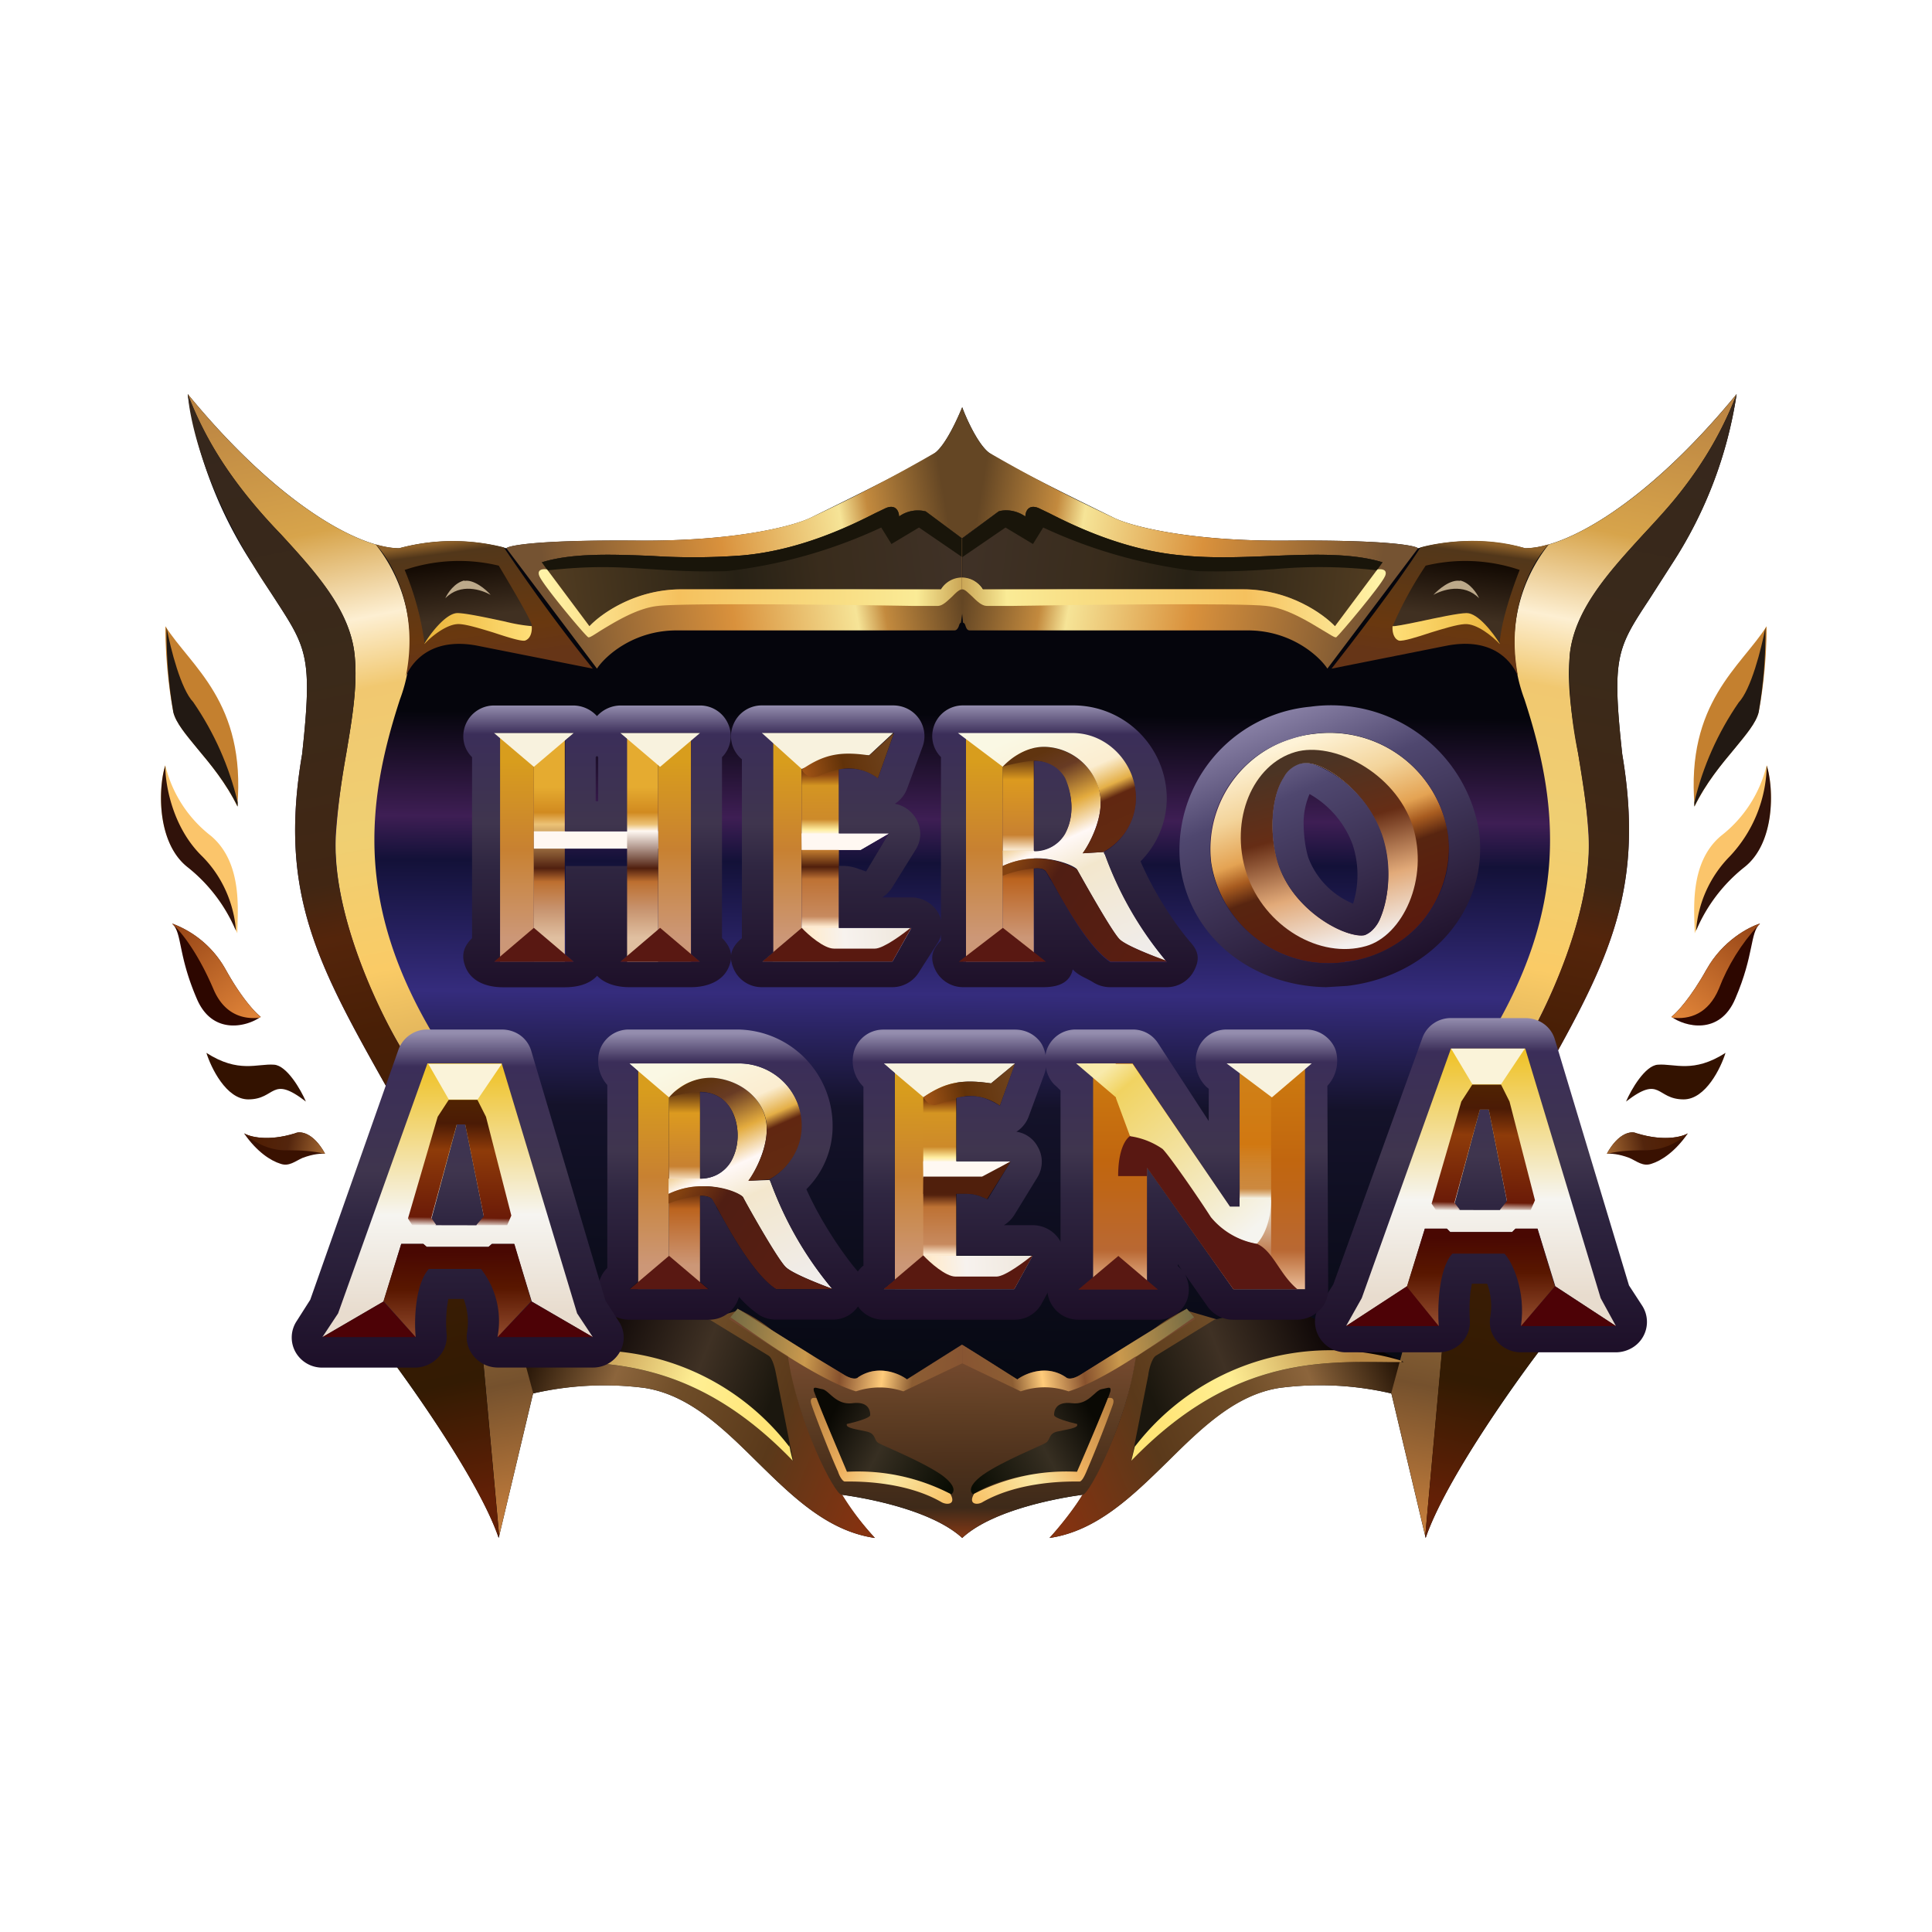 <svg xmlns="http://www.w3.org/2000/svg" xmlns:xlink="http://www.w3.org/1999/xlink" width="24" height="24" viewBox="0 0 24 24"><g fill="none"><path fill="url(#tokenBrandedHera0)" d="M11.621 5.622c.132-.106.274-.421.332-.563v14.046c-.369-.337-1.148-.49-1.5-.537c.11.19.316.431.415.537c-.589-.085-1.026-.516-1.463-.948c-.42-.416-.847-.831-1.4-.916a3.9 3.9 0 0 0-1.383.069l-.427 1.795c-.231-.685-1.052-1.848-1.431-2.348l.163-3.03l-.095-.17c-.873-1.552-1.379-2.441-1.079-4.188c.132-1.21.058-1.316-.336-1.926L3.132 7a5.3 5.3 0 0 1-.8-2.105c1.132 1.38 2.132 1.916 2.627 1.916a2.55 2.55 0 0 1 1.331 0c.037-.037.416-.105 1.631-.095c1.227.01 1.942-.184 2.148-.284c.463-.226 1.42-.7 1.552-.81m.663 0c-.137-.106-.279-.421-.331-.563v14.046c.363-.337 1.147-.49 1.5-.537a3.7 3.7 0 0 1-.416.537c.584-.085 1.026-.516 1.463-.948c.42-.416.842-.831 1.394-.916a3.9 3.9 0 0 1 1.39.069l.426 1.795c.232-.685 1.052-1.848 1.431-2.348l-.168-3.03l.095-.17c.878-1.552 1.378-2.441 1.084-4.188c-.132-1.21-.063-1.316.337-1.926L20.773 7a5.3 5.3 0 0 0 .8-2.105c-1.132 1.38-2.132 1.916-2.626 1.916a2.55 2.55 0 0 0-1.332 0c-.037-.037-.415-.105-1.631-.095c-1.226.01-1.947-.184-2.147-.284c-.463-.226-1.421-.7-1.553-.81"/><path fill="url(#tokenBrandedHera1)" d="M10.443 18.536a4.1 4.1 0 0 1-.632-1.6v-.005c0-.11 0-.347-.62-.658l-.47.137c.264.126.79.4.827.495c.031.1.19.752.263 1.068a3.07 3.07 0 0 0-3.315-1.068l.084.42l.031.016l.01-.031a4 4 0 0 1 1.385-.069c.553.085.974.5 1.4.921c.437.427.873.858 1.463.943a3.5 3.5 0 0 1-.426-.569"/><path fill="url(#tokenBrandedHera2)" d="M6.622 17.315V17.3l-1.169-4.33c-1.047-1.685-.91-2.98-.484-4.284a1.98 1.98 0 0 0-.3-1.921c-.542-.158-1.394-.716-2.336-1.869c.173.469.42.858.684 1.2c.142.184.305.369.473.542c.432.474.863.948.916 1.505c.037.385-.032.785-.105 1.221a9 9 0 0 0-.127.98c-.068.978.527 2.225.837 2.72l.795 1.684l.395 4.331l.42-1.768z"/><path fill="url(#tokenBrandedHera3)" d="m6.2 19.078l-.394-4.326l-.795-1.684c-.305-.5-.905-1.747-.842-2.726c.027-.347.08-.673.132-.979c.073-.436.142-.842.105-1.22c-.053-.564-.484-1.037-.916-1.506a7 7 0 0 1-.473-.542a4.6 4.6 0 0 1-.684-1.2c.031.395.242 1.195.8 2.105c.105.18.205.321.284.443c.394.605.468.71.336 1.926c-.3 1.747.206 2.636 1.08 4.189l.094.168l-.163 3.031c.379.5 1.2 1.669 1.431 2.348v-.027z"/><path fill="url(#tokenBrandedHera4)" d="M4.67 6.764c.247.273.526.868.373 1.631c.105-.226.368-.484.916-.368l1.405.279A22 22 0 0 1 6.259 6.8a2.56 2.56 0 0 0-1.3.01q-.125 0-.29-.047"/><path fill="url(#tokenBrandedHera5)" d="M5.275 8a3.6 3.6 0 0 0-.248-.92a2.1 2.1 0 0 1 1.169-.053c.147.247.442.742.41.752c-.042.016-.742-.158-.92-.158c-.143 0-.338.248-.411.374z"/><path fill="url(#tokenBrandedHera6)" d="M5.273 8c.08-.09.285-.258.437-.247c.095.005.263.057.421.105c.174.058.342.11.39.1c.079-.027.09-.127.084-.18a2 2 0 0 1-.332-.057c-.22-.047-.49-.105-.59-.105c-.141 0-.336.252-.41.379z"/><path fill="#BCA98A" d="M5.769 7.211c-.121.026-.211.158-.237.221c.19-.195.452-.105.563-.042c-.058-.068-.21-.195-.326-.174z"/><path fill="url(#tokenBrandedHera7)" d="m7.317 7.78l-.59-.79c.648-.21 1.61 0 2.49-.084c.879-.085 1.62-.527 1.789-.595c.132-.053.163.053.163.105a.4.4 0 0 1 .332-.063l.452.337v.484a.31.31 0 0 0-.263.147H8.46c-.568 0-1 .306-1.137.458z"/><path fill="url(#tokenBrandedHera8)" d="M7.416 8.306L6.29 6.81c.037-.037.416-.105 1.631-.095c1.227.01 1.942-.184 2.148-.284a20 20 0 0 0 1.552-.81c.132-.106.274-.421.332-.563V7.62l-.016.116c-.01 0-.021.021-.026.042c-.011.027-.027.053-.053.053H8.406c-.537 0-.885.316-.99.474M6.732 6.99l.59.79a1.66 1.66 0 0 1 1.136-.459h3.232a.3.3 0 0 1 .263-.147V6.69l-.453-.337a.4.4 0 0 0-.332.063c0-.052-.031-.158-.163-.105l-.131.063c-.29.148-.926.463-1.658.526a8 8 0 0 1-1.116.006c-.51-.021-.994-.037-1.368.079z"/><path fill="#19150A" d="M6.806 7.085c.59-.064.905-.037 1.258-.016c.263.016.537.037.963.026a6.2 6.2 0 0 0 1.92-.542l.127.205l.342-.205l.537.368V6.69l-.453-.337a.4.4 0 0 0-.331.063c0-.052-.032-.158-.163-.105l-.132.063c-.29.147-.926.463-1.658.526a8 8 0 0 1-1.115.006c-.51-.021-.995-.037-1.369.079l.074.105z"/><path fill="url(#tokenBrandedHera9)" d="M11.947 7.321v-.147a.31.31 0 0 0-.258.147H8.46c-.57 0-1 .306-1.138.458l-.526-.705c-.053-.01-.131 0-.095.084c.053.121.563.732.606.758c.015.01.073-.031.157-.084c.174-.105.453-.279.71-.305c.306-.037 2.232-.016 3.159 0h.315c.063 0 .121-.063.18-.116c.046-.047.089-.09.126-.09z"/><path fill="url(#tokenBrandedHeraa)" d="M9.848 18.146C8.564 16.81 7.428 16.92 6.47 16.92l1.494-.726l.853.2l.731.447c.053.032.085.184.095.242l.21 1.063z"/><path fill="url(#tokenBrandedHerab)" d="M9.806 17.973c.037.142-.021-.106 0 0a3.06 3.06 0 0 0-3.31-1.069v.016h.179c.915-.01 1.978-.016 3.173 1.226z"/><path fill="url(#tokenBrandedHerac)" d="m11.947 16.705l-.684.431c-.1-.078-.363-.189-.605-.026c-.01.016-.069.037-.19-.042l-.331-.2l-.974-.61l-.11.126l.736.473c.116.806.58 1.71.664 1.71c.352.048 1.136.2 1.5.538v-2.4z"/><path fill="url(#tokenBrandedHerad)" d="M9.79 16.852c.316.2.632.369.843.432a.92.92 0 0 1 .589 0l.731-.348v-.231l-.684.431c-.105-.078-.368-.189-.61-.026c-.01.016-.069.037-.19-.042l-.331-.2l-.974-.61l-.09.105c.159.11.37.263.595.41l.127.08z"/><path fill="url(#tokenBrandedHerae)" d="M10.81 17.579c0 .036-.189.089-.289.11c-.026.053.137.068.247.095c.111.026.085.095.137.137c.053.036.537.226.79.4c.194.142.158.22.12.242a2.47 2.47 0 0 0-1.294-.28q-.215-.495-.41-1c-.016-.068.026-.041.105-.026c.084.016.168.2.374.174c.21-.026.22.105.22.147"/><path fill="url(#tokenBrandedHeraf)" d="M10.142 17.368c-.052-.01-.09 0-.058.09c.043.13.237.63.327.825c.01.037.052.121.084.121h.01c.095 0 .716-.015 1.185.253c.068.042.194.037.115-.1a2.5 2.5 0 0 0-1.284-.274c-.105-.252-.305-.72-.379-.915"/><path fill="url(#tokenBrandedHerag)" d="M13.464 18.536c.174-.226.495-.821.631-1.6v-.005c0-.11 0-.347.621-.658l.469.137c-.263.126-.79.4-.827.495c-.031.1-.189.752-.263 1.068a3.07 3.07 0 0 1 3.316-1.068l-.084.42l-.032.016l-.01-.031a3.9 3.9 0 0 0-1.39-.069c-.547.085-.968.5-1.394.921c-.437.427-.88.858-1.463.943c.094-.106.315-.369.426-.569"/><path fill="url(#tokenBrandedHerah)" d="M17.284 17.315V17.3l1.169-4.33c1.047-1.685.91-2.98.484-4.284a1.98 1.98 0 0 1 .3-1.921c.542-.158 1.394-.716 2.336-1.869a4.6 4.6 0 0 1-.684 1.2c-.142.184-.31.369-.474.542c-.431.474-.863.948-.915 1.505c-.037.385.031.785.105 1.221c.053.306.105.632.126.98c.069.978-.526 2.225-.842 2.72l-.79 1.684l-.394 4.331l-.42-1.768z"/><path fill="url(#tokenBrandedHerai)" d="m17.705 19.078l.39-4.326l.799-1.684c.305-.5.905-1.747.842-2.726c-.026-.347-.084-.673-.131-.979a5 5 0 0 1-.106-1.22c.053-.564.484-1.037.916-1.506c.163-.179.332-.358.474-.542c.263-.342.51-.736.684-1.2a5.3 5.3 0 0 1-.8 2.105l-.284.443c-.4.605-.469.71-.337 1.926c.294 1.747-.206 2.636-1.084 4.189l-.095.168l.168 3.031c-.384.5-1.2 1.669-1.431 2.348z"/><path fill="url(#tokenBrandedHeraj)" d="M19.236 6.763c-.248.274-.527.869-.38 1.632c-.1-.227-.363-.484-.91-.369l-1.405.28c.253-.322.816-1.053 1.105-1.506c.242-.068.79-.147 1.3.01q.125 0 .29-.047"/><path fill="url(#tokenBrandedHerak)" d="M18.63 8c.011-.273.17-.726.248-.92a2.1 2.1 0 0 0-1.168-.053q-.24.358-.41.752c.041.016.736-.158.92-.158c.142 0 .332.248.41.374z"/><path fill="url(#tokenBrandedHeral)" d="M18.63 8c-.084-.09-.284-.258-.436-.247c-.095.005-.264.057-.421.105c-.174.058-.343.11-.395.1c-.074-.027-.084-.127-.079-.18c.016.006.158-.02.332-.057c.22-.047.489-.105.589-.105c.142 0 .332.252.41.379z"/><path fill="#BCA98A" d="M18.137 7.211c.121.026.21.158.237.221c-.19-.195-.458-.105-.568-.042c.063-.068.21-.195.331-.174z"/><path fill="url(#tokenBrandedHeram)" d="m16.585 7.78l.59-.79c-.643-.21-1.606 0-2.485-.084c-.884-.085-1.626-.527-1.79-.595c-.13-.053-.162.053-.162.105a.4.4 0 0 0-.332-.063l-.452.337v.484c.142 0 .231.1.263.147h3.226c.573 0 1 .306 1.142.458"/><path fill="url(#tokenBrandedHeran)" d="m16.489 8.306l1.126-1.495c-.037-.037-.416-.105-1.631-.095c-1.226.01-1.947-.184-2.147-.284a20 20 0 0 1-1.553-.81c-.137-.106-.279-.421-.332-.563V7.62l.011.116c.016 0 .026.021.032.042c.01.027.02.053.052.053H15.5c.536 0 .884.316.989.474m.684-1.316l-.59.79a1.66 1.66 0 0 0-1.141-.459H12.21a.31.31 0 0 0-.263-.147V6.69l.458-.337a.4.4 0 0 1 .332.063c0-.052.031-.158.163-.105l.131.063c.29.148.927.463 1.658.526c.368.037.748.021 1.11.006c.516-.021 1-.037 1.374.079z"/><path fill="#19150A" d="M17.106 7.085a6.3 6.3 0 0 0-1.263-.016c-.263.016-.537.037-.963.026a6.2 6.2 0 0 1-1.921-.542l-.127.205l-.341-.205l-.537.368V6.69l.452-.337c.053-.021.19-.031.332.063c0-.052.031-.158.163-.105l.132.063c.289.147.926.463 1.657.526c.369.037.748.021 1.11.006c.516-.021 1-.037 1.374.079l-.074.105z"/><path fill="url(#tokenBrandedHerao)" d="M11.947 7.321v-.147c.148 0 .237.1.263.147h3.232c.573 0 1 .306 1.142.458l.526-.705c.053-.01.132 0 .095.084c-.053.121-.569.732-.605.758c-.016.01-.074-.031-.164-.084c-.173-.105-.452-.279-.705-.305c-.305-.037-2.236-.016-3.158 0h-.315c-.063 0-.126-.063-.18-.116c-.052-.047-.089-.09-.125-.09z"/><path fill="url(#tokenBrandedHerap)" d="M14.054 18.146c1.29-1.336 2.42-1.226 3.384-1.226l-1.5-.726l-.853.2l-.726.447c-.053.032-.09.184-.095.242z"/><path fill="url(#tokenBrandedHeraq)" d="M14.096 17.973c.026-.106-.032.142 0 0a3.06 3.06 0 0 1 3.315-1.069v.016h-.179c-.915-.01-1.978-.016-3.178 1.226z"/><path fill="url(#tokenBrandedHerar)" d="M11.947 16.705c.18.105.558.347.69.431c.105-.078.368-.189.605-.026c.016.016.074.037.195-.042q.65-.409 1.305-.81l.105.126l-.737.473c-.11.806-.579 1.71-.658 1.71c-.357.048-1.136.2-1.5.538v-2.4z"/><path fill="url(#tokenBrandedHeras)" d="M14.106 16.852c-.305.2-.62.369-.832.432a.9.9 0 0 0-.594 0l-.726-.348v-.231l.684.431c.105-.078.368-.189.605-.026c.016.016.074.037.195-.042q.65-.409 1.305-.81l.09.105c-.159.11-.37.263-.6.41l-.122.08z"/><path fill="url(#tokenBrandedHerat)" d="M13.095 17.579c0 .036.189.089.284.11c.031.053-.137.068-.248.095c-.105.026-.079.095-.136.137c-.053.036-.537.226-.785.4c-.194.142-.157.22-.12.242c.394-.258 1.026-.295 1.289-.28c.137-.315.405-.947.415-1c.011-.068-.026-.041-.11-.026s-.163.2-.368.174c-.21-.026-.222.105-.222.147"/><path fill="url(#tokenBrandedHerau)" d="M13.763 17.368c.047-.01.09 0 .058.09q-.151.417-.326.825c-.016.037-.053.121-.085.121h-.01c-.095 0-.716-.015-1.19.253c-.063.042-.189.037-.11-.1a2.5 2.5 0 0 1 1.279-.274c.11-.252.31-.72.384-.915"/><path fill="#C4802F" d="M2.948 10.016c.11-1.295-.579-1.737-.894-2.237c0 .495.068.916.1 1.069c.073.279.52.605.794 1.168"/><path fill="#221913" d="M2.069 7.795c.052.274.179.768.331.926c.26.378.448.8.553 1.247v.053c-.147-.3-.342-.531-.505-.726c-.142-.174-.263-.316-.295-.447q-.09-.523-.084-1.053"/><path fill="#FBC56B" d="M2.621 10.384a1.57 1.57 0 0 1-.568-.879c-.09.284-.105.968.279 1.263c.273.218.485.502.616.826c0-.252.078-.868-.327-1.21"/><path fill="#30120A" d="M2.053 9.51c0 .253.095.774.458 1.127c.305.305.405.684.42.926a2 2 0 0 0-.6-.79c-.383-.3-.368-.978-.278-1.263"/><path fill="#2D0700" d="M2.802 12.042a1.26 1.26 0 0 0-.663-.569c.126.121.068.38.305.932c.195.463.631.347.795.226c-.064-.047-.243-.237-.437-.59"/><path fill="url(#tokenBrandedHerav)" d="M2.16 11.495c.11.105.305.357.49.789c.13.31.362.384.578.358l.01-.01c-.063-.048-.242-.238-.436-.59a1.26 1.26 0 0 0-.663-.569l.015.021z"/><path fill="#331200" d="M3.084 13.657c-.273 0-.463-.394-.52-.578c.4.257.631.131.841.147c.158.01.332.31.395.458c-.437-.337-.368-.027-.716-.027"/><path fill="#391101" d="M3.664 14.079c-.342.105-.563.041-.632 0c.158.23.332.341.453.378c.105.037.179-.031.273-.073c.143-.053.227-.053.28-.053c-.148-.268-.311-.284-.374-.252"/><path fill="url(#tokenBrandedHeraw)" d="M3.032 14.079c.095.089.3.22.537.21c.179 0 .326.01.453.042h.015c-.147-.268-.31-.284-.373-.252c-.342.105-.563.041-.632 0"/><path fill="#C4802F" d="M21.051 10.016c-.11-1.29.58-1.737.895-2.237c0 .495-.068.916-.1 1.069c-.074.279-.52.605-.795 1.168"/><path fill="#221913" d="M21.931 7.795c-.053.274-.179.768-.332.931c-.26.377-.447.798-.552 1.242v.053c.147-.3.342-.531.505-.726c.142-.174.263-.316.295-.447q.09-.523.084-1.053"/><path fill="#FBC56B" d="M21.378 10.384c.284-.22.485-.53.568-.879c.09.284.105.968-.279 1.263a2.03 2.03 0 0 0-.615.826c0-.252-.08-.868.326-1.21"/><path fill="#30120A" d="M21.947 9.51c-.007.42-.17.821-.458 1.127a1.47 1.47 0 0 0-.42.926c.073-.174.241-.505.6-.79c.383-.3.368-.978.278-1.263"/><path fill="#2D0700" d="M21.2 12.042c.2-.358.526-.527.663-.569c-.127.121-.069.38-.306.932c-.194.463-.631.347-.794.226c.063-.047.242-.237.437-.59"/><path fill="url(#tokenBrandedHerax)" d="M21.842 11.495c-.212.23-.378.497-.49.789c-.131.31-.363.384-.579.358l-.01-.01c.063-.048.242-.238.437-.59c.2-.358.526-.527.663-.569l-.016.021z"/><path fill="#331200" d="M20.915 13.657c.274 0 .463-.394.52-.578c-.4.257-.63.131-.841.147c-.158.01-.332.31-.395.458c.437-.337.369-.027.716-.027"/><path fill="#391101" d="M20.336 14.079c.342.105.563.041.631 0c-.158.23-.332.341-.452.378c-.106.037-.18-.031-.274-.073c-.142-.053-.226-.053-.28-.053c.148-.268.311-.284.37-.252z"/><path fill="url(#tokenBrandedHeray)" d="M20.967 14.079a.78.78 0 0 1-.537.21c-.179 0-.326.01-.452.042h-.016c.147-.268.31-.284.368-.252c.348.105.569.041.637 0"/><path fill="url(#tokenBrandedHeraz)" d="M6.212 9.142h.42v2.805h-.42z"/><path fill="url(#tokenBrandedHera10)" d="M6.632 9.142h.384v2.805h-.384z"/><path fill="url(#tokenBrandedHera11)" d="M8.175 9.142h.41v2.805h-.41z"/><path fill="#FFF8F2" d="M6.632 10.327h1.542v.215H6.632z"/><path fill="url(#tokenBrandedHera12)" d="m7.017 11.853l.11.094h-.984l.068-.052V9.158l-.073-.053h.99l-.106.095v1.126h.79V9.2l-.106-.095h.99l-.111.095v2.653l.105.094h-.979l.106-.095v-1.094h-.79v1.095zm.384-.716v.515l.016.016l.015-.015v-.516zm.016.984c.1.105.257.142.4.142h.768c.19 0 .4-.068.473-.263c.053-.137.016-.242-.089-.348V9.406a.37.37 0 0 0 .084-.394a.38.38 0 0 0-.358-.248h-.989a.4.4 0 0 0-.29.132a.4.4 0 0 0-.289-.132h-.99a.382.382 0 0 0-.374.458c.015.07.05.134.101.184v2.248c-.105.105-.137.21-.084.352c.074.195.279.258.468.258h.769c.142 0 .3-.032.4-.142M7.4 9.405l.016-.015l.015.015v.548H7.4z"/><path fill="#591812" d="m6.632 11.526l-.495.421h.99z"/><path fill="#F8F2DE" d="m6.632 9.526l-.495-.42h.99z"/><path fill="url(#tokenBrandedHera13)" d="M7.79 9.142h.385v2.805H7.79z"/><path fill="#F8F2DE" d="m8.2 9.526l-.494-.42h.99z"/><path fill="#591812" d="m8.2 11.526l-.494.421h.99z"/><path fill="#FFF8F2" d="M10.685 10.558h-.7v-.205h1.058l-.353.205z"/><path fill="url(#tokenBrandedHera14)" d="M9.6 9.142h.358v2.805h-.357z"/><path fill="url(#tokenBrandedHera15)" d="M9.958 9.142h.463v2.805h-.463z"/><path fill="url(#tokenBrandedHera16)" d="m9.959 11.526l-.495.421h1.62l.238-.42z"/><path fill="#591910" d="M9.959 11.526c.084.09.279.258.4.258h.51c.105 0 .353-.184.442-.258h.01l-.236.421H9.464z"/><path fill="#FFF8F2" d="M10.684 10.558h-.726v-.205h1.084l-.353.205z"/><path fill="url(#tokenBrandedHera17)" d="M10.421 10.358v-.81c.037-.011.027 0 .074 0h.058a.55.55 0 0 1 .353.12l.2-.563H9.474l.132.116v2.61l-.137.116h1.62l.237-.42h-.905v-.77h.058q.099.002.19.038l.09.031l.283-.473h-.62zm.532.79h.368c.137 0 .263.073.332.189a.37.37 0 0 1 0 .368l-.232.363a.39.39 0 0 1-.336.195H9.464a.38.38 0 0 1-.358-.247c-.058-.148-.016-.253.105-.358h.005V9.432a.37.37 0 0 1-.11-.421a.38.38 0 0 1 .358-.248h1.631c.132 0 .247.063.316.158a.38.38 0 0 1 .052.348l-.194.526a.38.38 0 0 1-.153.19a.385.385 0 0 1 .316.373a.37.37 0 0 1-.053.19l-.294.473a.4.4 0 0 1-.132.131z"/><path fill="#F8F2DE" d="m9.959 9.552l-.495-.447h1.631l-.3.279c-.373-.016-.373-.016-.836.168"/><path fill="url(#tokenBrandedHera18)" d="M9.958 9.558c.02.037.073.105.152.094c.037 0 .069-.015.105-.031c.069-.026.148-.058.28-.074a.6.6 0 0 1 .41.121l.2-.563l-.306.279c-.352-.053-.562-.016-.836.174z"/><path fill="url(#tokenBrandedHera19)" d="M11.116 13.215h.358v2.805h-.358z"/><path fill="url(#tokenBrandedHera1a)" d="M11.469 13.215h.41v2.805h-.41z"/><path fill="#F8F2DE" d="m11.474 13.632l-.5-.422h1.637l-.3.248c-.358-.053-.569-.016-.842.174z"/><path fill="url(#tokenBrandedHera1b)" d="M11.474 13.632c.016.036.074.105.147.094a.5.5 0 0 0 .11-.037c.064-.02.143-.052.274-.073a.65.65 0 0 1 .416.12l.19-.526l-.3.248c-.358-.053-.569-.016-.842.174z"/><path fill="url(#tokenBrandedHera1c)" d="m11.474 15.6l-.5.42H12.6l.232-.42h-1.363z"/><path fill="#591910" d="M11.474 15.6c.079.084.274.258.395.258h.51c.106 0 .353-.19.447-.264h.006l-.232.421h-1.626l.495-.42z"/><path fill="#FFF8F2" d="M12.2 14.631h-.731v-.205h1.09z"/><path fill="#501F0C" d="m12.263 14.894l.295-.468l-.358.19h-.731v.215h.526q.095 0 .184.032l.09.037z"/><path fill="url(#tokenBrandedHera1d)" d="M11.884 14.426v-.79q.09-.018.18-.02q.107 0 .204.041a1 1 0 0 1 .153.08l.19-.527h-1.632l.137.121v2.568l-.142.116H12.6l.231-.421h-.947v-.763h.105a.5.5 0 0 1 .19.031l.09.037l.289-.473zm.579.794h.368c.137 0 .264.074.332.184a.37.37 0 0 1 .005.374l-.231.421a.38.38 0 0 1-.337.195h-1.626a.384.384 0 0 1-.374-.475a.37.37 0 0 1 .121-.194h.005V13.5a.45.45 0 0 1-.11-.463a.38.38 0 0 1 .358-.247h1.636c.127 0 .242.058.316.158c.074.105.09.279.047.395l-.194.526a.38.38 0 0 1-.153.19c.11.015.21.084.263.183a.37.37 0 0 1 0 .38l-.29.473a.4.4 0 0 1-.13.126z"/><path fill="url(#tokenBrandedHera1e)" d="M12 9.142h.458v2.805H12z"/><path fill="url(#tokenBrandedHera1f)" d="M12.458 9.142h.384v2.805h-.385z"/><path fill="url(#tokenBrandedHera1g)" d="m13.452 10.6l.263-.016c.178.494.44.953.774 1.358c-.21-.084-.49-.195-.574-.263c-.095-.084-.52-.853-.536-.879c-.011-.026-.19-.121-.453-.137a1 1 0 0 0-.469.095v-.19h.39c.316 0 .463-.263.463-.536c0-.274-.147-.58-.463-.58c-.11 0-.305.048-.39.07c.148-.153.343-.264.553-.243c.348.032.621.3.658.605c.037.28-.132.595-.216.716"/><path fill="url(#tokenBrandedHera1h)" d="M13.915 11.673c.085.074.358.185.58.263v.011h-.7c-.28-.179-.606-.774-.738-1.016l-.063-.105q-.024-.03-.073-.037a.3.3 0 0 0-.074 0a1.3 1.3 0 0 0-.39.09v-.121a1 1 0 0 1 .922.042c.015.026.441.794.536.873"/><path fill="url(#tokenBrandedHera1i)" d="M11.605 9.01a.38.38 0 0 1 .358-.247h1.363a1.16 1.16 0 0 1 1.168 1.148c0 .31-.126.589-.326.789c.19.442.474.837.616 1c.105.116.12.21.057.342a.38.38 0 0 1-.347.221h-.7a.4.4 0 0 1-.21-.058c-.09-.058-.18-.079-.258-.163l-.01.037c-.053.147-.2.184-.359.184h-.994a.385.385 0 0 1-.358-.247c-.053-.137-.016-.232.084-.332V9.405a.37.37 0 0 1-.084-.394m.358.132L12 9.17v2.747l-.037.031h.995l-.111-.094V10.79h.058c.02 0 .042.01.058.015l.031.027l.053.1h.005l.18.315c.157.264.367.58.562.706h.7v-.006a4.3 4.3 0 0 1-.768-1.331c-.01-.005-.01-.016-.016-.027a.78.78 0 0 0 .4-.674a.78.78 0 0 0-.784-.767h-1.363zm.884.306v1.126a.44.44 0 0 0 .384-.216a.7.7 0 0 0 .079-.326a.9.9 0 0 0-.079-.369a.42.42 0 0 0-.384-.21z"/><path fill="url(#tokenBrandedHera1j)" d="m12.458 9.526l-.558-.42h1.427c.431 0 .784.378.784.804c0 .29-.163.542-.405.674h.005l-.263.016c.09-.121.258-.437.22-.716a.72.72 0 0 0-.657-.605c-.21-.016-.405.09-.553.242z"/><path fill="#591812" d="m12.458 11.526l-.548.421h1.084z"/><path fill="url(#tokenBrandedHera1k)" d="M7.927 13.215h.384v2.805h-.384z"/><path fill="url(#tokenBrandedHera1l)" d="M8.312 13.215h.384v2.805h-.384z"/><path fill="url(#tokenBrandedHera1m)" d="m9.3 14.668l.263-.01c.179.491.44.949.774 1.352c-.21-.079-.485-.19-.569-.263c-.1-.079-.526-.847-.537-.874c-.015-.026-.194-.12-.452-.136a1 1 0 0 0-.474.094v-.19h.39c.315 0 .468-.262.468-.536c0-.279-.153-.542-.474-.542c-.105 0-.3.047-.379.068c.143-.152.337-.263.548-.242c.352.027.626.263.663.569c.031.278-.137.59-.221.71"/><path fill="url(#tokenBrandedHera1n)" d="M8.695 14.736h.084c.263.01.437.106.452.137c.01.027.437.79.537.874c.084.073.358.184.569.263l.005.005h-.7c-.279-.173-.605-.768-.737-1.015l-.063-.106c-.037-.037-.116-.042-.158-.037c-.053 0-.268.043-.379.095v-.12a.95.95 0 0 1 .384-.096z"/><path fill="url(#tokenBrandedHera1o)" d="m8.311 13.632l-.495-.422h1.358c.437 0 .79.348.79.774c0 .29-.169.542-.41.668h.004l-.263.016c.09-.12.258-.431.227-.715c-.037-.3-.316-.537-.664-.564a.68.68 0 0 0-.547.243"/><path fill="#591812" d="m8.311 15.6l-.495.42h.99z"/><path fill="url(#tokenBrandedHera1p)" d="M7.454 13.036a.38.38 0 0 1 .363-.247h1.358a1.195 1.195 0 0 1 1.168 1.19a1.1 1.1 0 0 1-.326.794c.195.437.479.831.616.995l.005.005a.37.37 0 0 1 .053.4a.38.38 0 0 1-.348.22h-.7a.4.4 0 0 1-.21-.057a1.3 1.3 0 0 1-.253-.226a.384.384 0 0 1-.373.284h-.99a.385.385 0 0 1-.363-.247a.37.37 0 0 1 .09-.395v-2.274a.45.45 0 0 1-.09-.442m.363.174l.105.095v2.62l-.105.09h.99l-.11-.09v-1.068h.057l.063.016l.032.026l.052.095v.005l.18.316c.157.263.368.579.562.7h.7a4.3 4.3 0 0 1-.768-1.332l-.016-.026v-.005a.8.8 0 0 0 .279-.263a.73.73 0 0 0 .121-.41a.776.776 0 0 0-.784-.769zm.88.352v1.08a.44.44 0 0 0 .383-.211a.68.68 0 0 0 0-.653a.42.42 0 0 0-.384-.21z"/><path fill="url(#tokenBrandedHera1q)" fill-rule="evenodd" d="M16.704 11.948a1.423 1.423 0 0 0 1.285-1.58a1.49 1.49 0 0 0-1.663-1.252a1.44 1.44 0 0 0-1.28 1.6a1.48 1.48 0 0 0 1.658 1.237zm.253-.332c.258-.084.379-.753.21-1.247c-.194-.548-.763-.958-1.02-.88c-.353.106-.41.838-.258 1.274c.21.595.884.906 1.068.853" clip-rule="evenodd"/><path fill="url(#tokenBrandedHera1r)" d="M16.968 11.753c.453-.127.79-.832.58-1.495c-.222-.668-.99-1.052-1.458-.916c-.527.153-.821.837-.606 1.506c.222.668.916 1.068 1.484.905m.195-1.384c.174.494.053 1.163-.21 1.247c-.18.053-.853-.258-1.063-.853c-.158-.436-.095-1.163.263-1.273c.252-.08.82.331 1.01.879"/><path fill="url(#tokenBrandedHera1s)" fill-rule="evenodd" d="M16.694 11.953h.01a1.54 1.54 0 0 0 .738-.295a1.38 1.38 0 0 0 .547-1.29a1.49 1.49 0 0 0-1.947-1.189a1.42 1.42 0 0 0-1 1.542a1.48 1.48 0 0 0 1.652 1.232m.032-.369q.151.047.231.032l.027-.016a.38.38 0 0 0 .157-.179c.133-.337.142-.71.027-1.053a1.47 1.47 0 0 0-.832-.868a.33.33 0 0 0-.19-.01a.35.35 0 0 0-.178.131l-.037.063c-.158.274-.158.753-.042 1.08c.158.436.558.725.837.82m-.458-1.72a.9.9 0 0 0-.074.352c0 .158.021.316.058.437a1 1 0 0 0 .558.573v-.005a1.2 1.2 0 0 0-.01-.737a1.2 1.2 0 0 0-.532-.62m2.105.462c.126.969-.61 1.8-1.637 1.921l-.263.016c-.92-.016-1.69-.616-1.81-1.5a1.79 1.79 0 0 1 1.615-1.984a1.863 1.863 0 0 1 2.095 1.547" clip-rule="evenodd"/><path fill="url(#tokenBrandedHera1t)" d="M6.232 12.789c.174 0 .321.105.368.268l.921 3.1l.163.253a.36.36 0 0 1 .016.384a.38.38 0 0 1-.337.194H6.18a.39.39 0 0 1-.367-.271a.4.4 0 0 1-.012-.16a.8.8 0 0 0-.042-.421h-.19l-.015.095a1.6 1.6 0 0 0-.005.347a.37.37 0 0 1-.105.284a.4.4 0 0 1-.28.127H4.007a.38.38 0 0 1-.337-.195a.37.37 0 0 1 .016-.384l.168-.264l1.095-3.105a.38.38 0 0 1 .368-.252zm-2.226 3.82l.195-.294l1.11-3.105h.921l.937 3.105l.194.295H6.18a1.3 1.3 0 0 0 0-.38a.9.9 0 0 0-.21-.473h-.642c-.105.121-.148.326-.163.516c-.01.131-.01.252 0 .337zm1.352-1.478l.064.09h.494l.095-.106l-.232-1.147h-.105z"/><path fill="url(#tokenBrandedHera1u)" fill-rule="evenodd" d="M5.317 13.21h.915l.937 3.105l.195.295l-.758-.442l-.22-.716H6.11l-.042.037H5.3l-.042-.037h-.274l-.22.716l-.759.442l.195-.295l1.11-3.105zm.094 2.01l-.052-.078l.316-1.174h.105l.237 1.174l-.1.079z" clip-rule="evenodd"/><path fill="#FAF3D9" d="m5.317 13.21l.258.448h.358l.3-.442h-.921z"/><path fill="url(#tokenBrandedHera1v)" d="m6.01 15.11l-.094.11H6.3l.052-.12l-.315-1.227l-.106-.21h-.357l-.137.21l-.369 1.263l.053.084h.3l-.063-.09l.316-1.162h.105z"/><path fill="#4D0206" d="M5.159 16.61H4.006l.758-.442l.4.442zm1.02 0l.422-.442l.763.442z"/><path fill="url(#tokenBrandedHera1w)" d="m4.764 16.163l.4.447c-.02-.2-.01-.652.163-.847h.648a1.05 1.05 0 0 1 .205.847l.42-.447l-.21-.71h-.279l-.042.036h-.768l-.042-.037h-.274z"/><path fill="url(#tokenBrandedHera1x)" d="M18.947 12.647c.174 0 .321.105.369.268l.92 3.053l.164.252a.373.373 0 0 1-.132.527a.4.4 0 0 1-.195.052h-1.178a.39.39 0 0 1-.373-.271a.4.4 0 0 1-.011-.16a.8.8 0 0 0-.037-.421h-.19l-.016.094a2 2 0 0 0-.01.348a.37.37 0 0 1-.1.289a.4.4 0 0 1-.284.121H16.72a.383.383 0 0 1-.385-.388a.37.37 0 0 1 .059-.19l.168-.264l1.105-3.058a.375.375 0 0 1 .358-.252zm-2.136 3.773l.105-.295l1.11-3.104h.921l.937 3.104l.19.348h-1.18a1.7 1.7 0 0 0 0-.432a.9.9 0 0 0-.21-.473h-.642c-.105.12-.153.326-.168.515c-.01.132-.037.258-.032.337zm1.263-1.473l.063.084h.494l.09-.106l-.226-1.147h-.106l-.315 1.163z"/><path fill="url(#tokenBrandedHera1y)" fill-rule="evenodd" d="M18.026 13.026h.921l.937 3.1l.19.347l-.753-.494l-.221-.716h-.274l-.042.042h-.768l-.042-.042H17.7l-.22.716l-.759.494l.195-.347l1.11-3.105zm.095 2.005l-.052-.079l.315-1.173h.11l.232 1.173l-.095.08z" clip-rule="evenodd"/><path fill="#FAF3D9" d="m18.026 13.026l.264.442h.357l.295-.442z"/><path fill="url(#tokenBrandedHera1z)" d="m18.72 14.92l-.088.11h.384l.052-.12l-.316-1.226l-.105-.21h-.358l-.136.21l-.369 1.268l.053.079h.3l-.069-.09l.316-1.158h.11z"/><path fill="#4D0206" d="M17.874 16.473H16.72l.758-.495zm1.02 0l.422-.495l.758.495z"/><path fill="url(#tokenBrandedHera20)" d="m17.473 15.979l.4.494c-.016-.2-.01-.705.169-.9h.647c.095.1.268.458.205.9l.421-.494l-.216-.716h-.273l-.042.042h-.769l-.042-.042H17.7l-.222.716z"/><path fill="url(#tokenBrandedHera21)" d="m16.226 13.21l-.121.105l.01 2.7h-.794l-1.074-1.516v1.4l.137.116h-.99l.185-.137v-2.505l-.21-.158h.7l1.136 1.668l.074.106h.12v-1.674l-.163-.105zm-1.21.316l-.032-.027a.44.44 0 0 1-.105-.463a.38.38 0 0 1 .357-.247h.99c.158 0 .305.1.363.247a.46.46 0 0 1-.1.453l.01 2.526c0 .1-.036.195-.11.263a.4.4 0 0 1-.274.116h-.794a.39.39 0 0 1-.316-.158l-.284-.405a.4.4 0 0 1 .026.316a.38.38 0 0 1-.363.247h-.99a.384.384 0 0 1-.373-.475a.37.37 0 0 1 .12-.194l.033-.02v-2.158l-.053-.053c-.126-.1-.168-.31-.116-.458a.38.38 0 0 1 .363-.247h.7a.37.37 0 0 1 .316.168l.631.969zm-.337 2.247l-.048-.069v.021z"/><path fill="url(#tokenBrandedHera22)" d="m15.28 15l-1.211-1.79h-.49V16h.669v-1.5l1.074 1.515h.889v-2.8h-.81V15z"/><path fill="url(#tokenBrandedHera23)" d="M15.4 13.21h.39v2.5h-.39z"/><path fill="url(#tokenBrandedHera24)" d="M13.863 13.21h-.495l.495.422v.01l.179.484c.095.016.31.074.4.158c.084.09.437.6.6.847a.95.95 0 0 0 .568.321c.068-.063.179-.252.179-.547l-.39-.021v.105h-.12l-1.21-1.773h-.212z"/><path fill="#591812" d="m13.895 15.6l-.5.42h.99l-.495-.42zm.147-1.49c-.052.031-.152.158-.152.5h.358v-.106l1.073 1.51h.795c-.221-.183-.3-.473-.5-.562a.95.95 0 0 1-.574-.332c-.158-.247-.515-.763-.6-.847a.94.94 0 0 0-.4-.158z"/><path fill="#F8F2DE" d="m15.8 13.632l-.563-.422h1.058z"/><defs><linearGradient id="tokenBrandedHera0" x1="13.931" x2="13.852" y1="7.7" y2="18.552" gradientUnits="userSpaceOnUse"><stop offset=".11" stop-color="#05050C"/><stop offset=".23" stop-color="#3E1E54"/><stop offset=".28" stop-color="#131138"/><stop offset=".43" stop-color="#352C7D"/><stop offset=".56" stop-color="#14122A"/><stop offset="1" stop-color="#010508"/></linearGradient><linearGradient id="tokenBrandedHera1" x1="6.385" x2="10.716" y1="17.189" y2="18.989" gradientUnits="userSpaceOnUse"><stop stop-color="#211104"/><stop offset=".24" stop-color="#8C653C"/><stop offset=".41" stop-color="#6F4D28"/><stop offset=".69" stop-color="#5A391A"/><stop offset="1" stop-color="#853210"/></linearGradient><linearGradient id="tokenBrandedHera2" x1="2.854" x2="5.701" y1="4.911" y2="19.084" gradientUnits="userSpaceOnUse"><stop stop-color="#BA8342"/><stop offset=".13" stop-color="#D7A44B"/><stop offset=".21" stop-color="#FDEFD2"/><stop offset=".27" stop-color="#F1C870"/><stop offset=".39" stop-color="#EFCF72"/><stop offset=".51" stop-color="#FACB66"/><stop offset=".88" stop-color="#75512D"/><stop offset="1" stop-color="#C57E3C"/></linearGradient><linearGradient id="tokenBrandedHera3" x1="2.69" x2="5.432" y1="5.432" y2="18.747" gradientUnits="userSpaceOnUse"><stop stop-color="#36271C"/><stop offset=".23" stop-color="#3B2A1A"/><stop offset=".42" stop-color="#412613"/><stop offset=".47" stop-color="#54250B"/><stop offset=".56" stop-color="#491F06"/><stop offset=".89" stop-color="#331B03"/><stop offset="1" stop-color="#632006"/></linearGradient><linearGradient id="tokenBrandedHera4" x1="5.685" x2="5.885" y1="6.716" y2="8.227" gradientUnits="userSpaceOnUse"><stop stop-color="#8D6029"/><stop offset=".09" stop-color="#52371A"/><stop offset=".75" stop-color="#69380F"/><stop offset="1" stop-color="#663517"/></linearGradient><linearGradient id="tokenBrandedHera5" x1="5.817" x2="5.901" y1="6.969" y2="7.658" gradientUnits="userSpaceOnUse"><stop stop-color="#130A03"/><stop offset="1" stop-color="#403021"/></linearGradient><linearGradient id="tokenBrandedHera6" x1="5.31" x2="6.605" y1="7.916" y2="7.874" gradientUnits="userSpaceOnUse"><stop stop-color="#EBB53B"/><stop offset="1" stop-color="#FFDF78"/></linearGradient><linearGradient id="tokenBrandedHera7" x1="11.816" x2="6.87" y1="6.769" y2="7.411" gradientUnits="userSpaceOnUse"><stop stop-color="#3F3126"/><stop offset=".33" stop-color="#392C1C"/><stop offset=".54" stop-color="#272115"/><stop offset="1" stop-color="#513C21"/></linearGradient><linearGradient id="tokenBrandedHera8" x1="11.816" x2="6.832" y1="6.69" y2="7.527" gradientUnits="userSpaceOnUse"><stop stop-color="#644624"/><stop offset=".19" stop-color="#C38A3E"/><stop offset=".26" stop-color="#F6E497"/><stop offset=".56" stop-color="#D9913C"/><stop offset="1" stop-color="#755332"/></linearGradient><linearGradient id="tokenBrandedHera9" x1="6.769" x2="11.963" y1="7.337" y2="7.406" gradientUnits="userSpaceOnUse"><stop stop-color="#FFF3A7"/><stop offset=".32" stop-color="#F5C15E"/><stop offset=".89" stop-color="#FAEB96"/><stop offset="1" stop-color="#C9A454"/></linearGradient><linearGradient id="tokenBrandedHeraa" x1="7.196" x2="9.538" y1="16.594" y2="17.515" gradientUnits="userSpaceOnUse"><stop stop-color="#060002"/><stop offset=".61" stop-color="#3F3124"/><stop offset="1" stop-color="#1B170E"/></linearGradient><linearGradient id="tokenBrandedHerab" x1="7.196" x2="9.537" y1="16.594" y2="17.515" gradientUnits="userSpaceOnUse"><stop stop-color="#B78643"/><stop offset=".61" stop-color="#FFEF94"/><stop offset="1" stop-color="#FFE577"/></linearGradient><linearGradient id="tokenBrandedHerac" x1="11.347" x2="11.373" y1="16.842" y2="19.12" gradientUnits="userSpaceOnUse"><stop stop-color="#764A2F"/><stop offset=".27" stop-color="#624025"/><stop offset=".58" stop-color="#4D311C"/><stop offset=".83" stop-color="#3E2A19"/><stop offset="1" stop-color="#873915"/></linearGradient><linearGradient id="tokenBrandedHerad" x1="9.08" x2="11.938" y1="16.394" y2="16.815" gradientUnits="userSpaceOnUse"><stop stop-color="#746B44"/><stop offset=".34" stop-color="#CA994D"/><stop offset=".5" stop-color="#88522E"/><stop offset=".68" stop-color="#FFCB7A"/><stop offset=".81" stop-color="#8C5D33"/><stop offset="1" stop-color="#885532"/></linearGradient><linearGradient id="tokenBrandedHerae" x1="10.316" x2="11.842" y1="17.61" y2="18.426" gradientUnits="userSpaceOnUse"><stop stop-color="#0A0904"/><stop offset=".42" stop-color="#372F22"/><stop offset="1" stop-color="#090C03"/></linearGradient><linearGradient id="tokenBrandedHeraf" x1="10.127" x2="11.805" y1="17.457" y2="18.646" gradientUnits="userSpaceOnUse"><stop stop-color="#BE8542"/><stop offset=".36" stop-color="#EFB15F"/><stop offset=".63" stop-color="#FAE7A2"/><stop offset="1" stop-color="#F8C166"/></linearGradient><linearGradient id="tokenBrandedHerag" x1="17.521" x2="13.185" y1="17.189" y2="18.989" gradientUnits="userSpaceOnUse"><stop stop-color="#211104"/><stop offset=".24" stop-color="#8C653C"/><stop offset=".41" stop-color="#6F4D28"/><stop offset=".69" stop-color="#5A391A"/><stop offset="1" stop-color="#853210"/></linearGradient><linearGradient id="tokenBrandedHerah" x1="21.052" x2="18.205" y1="4.911" y2="19.084" gradientUnits="userSpaceOnUse"><stop stop-color="#BA8342"/><stop offset=".13" stop-color="#D7A44B"/><stop offset=".21" stop-color="#FDEFD2"/><stop offset=".27" stop-color="#F1C870"/><stop offset=".39" stop-color="#EFCF72"/><stop offset=".51" stop-color="#FACB66"/><stop offset=".88" stop-color="#75512D"/><stop offset="1" stop-color="#C57E3C"/></linearGradient><linearGradient id="tokenBrandedHerai" x1="21.215" x2="18.473" y1="5.432" y2="18.747" gradientUnits="userSpaceOnUse"><stop stop-color="#36271C"/><stop offset=".23" stop-color="#3B2A1A"/><stop offset=".42" stop-color="#412613"/><stop offset=".47" stop-color="#54250B"/><stop offset=".56" stop-color="#491F06"/><stop offset=".89" stop-color="#331B03"/><stop offset="1" stop-color="#632006"/></linearGradient><linearGradient id="tokenBrandedHeraj" x1="18.22" x2="18.02" y1="6.716" y2="8.226" gradientUnits="userSpaceOnUse"><stop stop-color="#8D6029"/><stop offset=".09" stop-color="#52371A"/><stop offset=".75" stop-color="#69380F"/><stop offset="1" stop-color="#663517"/></linearGradient><linearGradient id="tokenBrandedHerak" x1="18.089" x2="18.005" y1="6.969" y2="7.658" gradientUnits="userSpaceOnUse"><stop stop-color="#130A03"/><stop offset="1" stop-color="#403021"/></linearGradient><linearGradient id="tokenBrandedHeral" x1="18.588" x2="17.299" y1="7.916" y2="7.874" gradientUnits="userSpaceOnUse"><stop stop-color="#EBB53B"/><stop offset="1" stop-color="#FFDF78"/></linearGradient><linearGradient id="tokenBrandedHeram" x1="12.09" x2="17.037" y1="6.769" y2="7.411" gradientUnits="userSpaceOnUse"><stop stop-color="#3F3126"/><stop offset=".33" stop-color="#392C1C"/><stop offset=".54" stop-color="#272115"/><stop offset="1" stop-color="#513C21"/></linearGradient><linearGradient id="tokenBrandedHeran" x1="12.089" x2="17.073" y1="6.69" y2="7.527" gradientUnits="userSpaceOnUse"><stop stop-color="#644624"/><stop offset=".19" stop-color="#C38A3E"/><stop offset=".26" stop-color="#F6E497"/><stop offset=".56" stop-color="#D9913C"/><stop offset="1" stop-color="#755332"/></linearGradient><linearGradient id="tokenBrandedHerao" x1="17.131" x2="11.937" y1="7.337" y2="7.406" gradientUnits="userSpaceOnUse"><stop stop-color="#FFF3A7"/><stop offset=".32" stop-color="#F5C15E"/><stop offset=".89" stop-color="#FAEB96"/><stop offset="1" stop-color="#C9A454"/></linearGradient><linearGradient id="tokenBrandedHerap" x1="16.706" x2="14.369" y1="16.594" y2="17.515" gradientUnits="userSpaceOnUse"><stop stop-color="#060002"/><stop offset=".61" stop-color="#3F3124"/><stop offset="1" stop-color="#1B170E"/></linearGradient><linearGradient id="tokenBrandedHeraq" x1="16.711" x2="14.369" y1="16.594" y2="17.515" gradientUnits="userSpaceOnUse"><stop stop-color="#B78643"/><stop offset=".61" stop-color="#FFEF94"/><stop offset="1" stop-color="#FFE577"/></linearGradient><linearGradient id="tokenBrandedHerar" x1="12.558" x2="12.531" y1="16.842" y2="19.12" gradientUnits="userSpaceOnUse"><stop stop-color="#764A2F"/><stop offset=".27" stop-color="#624025"/><stop offset=".58" stop-color="#4D311C"/><stop offset=".83" stop-color="#3E2A19"/><stop offset="1" stop-color="#873915"/></linearGradient><linearGradient id="tokenBrandedHeras" x1="14.827" x2="11.97" y1="16.394" y2="16.815" gradientUnits="userSpaceOnUse"><stop stop-color="#746B44"/><stop offset=".34" stop-color="#CA994D"/><stop offset=".5" stop-color="#88522E"/><stop offset=".68" stop-color="#FFCB7A"/><stop offset=".81" stop-color="#8C5D33"/><stop offset="1" stop-color="#885532"/></linearGradient><linearGradient id="tokenBrandedHerat" x1="13.589" x2="12.063" y1="17.61" y2="18.426" gradientUnits="userSpaceOnUse"><stop stop-color="#0A0904"/><stop offset=".42" stop-color="#372F22"/><stop offset="1" stop-color="#090C03"/></linearGradient><linearGradient id="tokenBrandedHerau" x1="13.779" x2="12.095" y1="17.457" y2="18.646" gradientUnits="userSpaceOnUse"><stop stop-color="#BE8542"/><stop offset=".36" stop-color="#EFB15F"/><stop offset=".63" stop-color="#FAE7A2"/><stop offset="1" stop-color="#F8C166"/></linearGradient><linearGradient id="tokenBrandedHerav" x1="2.207" x2="3.081" y1="11.568" y2="12.663" gradientUnits="userSpaceOnUse"><stop stop-color="#9A4818"/><stop offset="1" stop-color="#DF8338"/></linearGradient><linearGradient id="tokenBrandedHeraw" x1="3.074" x2="4.058" y1="14.131" y2="14.341" gradientUnits="userSpaceOnUse"><stop stop-color="#4F1C00"/><stop offset=".51" stop-color="#53250D"/><stop offset="1" stop-color="#AA6C33"/></linearGradient><linearGradient id="tokenBrandedHerax" x1="21.794" x2="20.921" y1="11.568" y2="12.663" gradientUnits="userSpaceOnUse"><stop stop-color="#9A4818"/><stop offset="1" stop-color="#DF8338"/></linearGradient><linearGradient id="tokenBrandedHeray" x1="20.925" x2="19.941" y1="14.131" y2="14.341" gradientUnits="userSpaceOnUse"><stop stop-color="#4F1C00"/><stop offset=".51" stop-color="#53250D"/><stop offset="1" stop-color="#AA6C33"/></linearGradient><linearGradient id="tokenBrandedHeraz" x1="6.443" x2="6.443" y1="9.453" y2="11.647" gradientUnits="userSpaceOnUse"><stop stop-color="#D89D1D"/><stop offset=".5" stop-color="#C88131"/><stop offset="1" stop-color="#CC9777"/></linearGradient><linearGradient id="tokenBrandedHera10" x1="6.827" x2="6.827" y1="9.547" y2="11.647" gradientUnits="userSpaceOnUse"><stop offset=".11" stop-color="#E5AB30"/><stop offset=".26" stop-color="#D18A20"/><stop offset=".33" stop-color="#ECC276"/><stop offset=".59" stop-color="#51200F"/><stop offset=".67" stop-color="#BD6F2F"/><stop offset=".83" stop-color="#C7936E"/><stop offset="1" stop-color="#E0BFA0"/></linearGradient><linearGradient id="tokenBrandedHera11" x1="8.391" x2="8.391" y1="9.453" y2="11.647" gradientUnits="userSpaceOnUse"><stop stop-color="#D89D1D"/><stop offset=".5" stop-color="#C88131"/><stop offset="1" stop-color="#CC9777"/></linearGradient><linearGradient id="tokenBrandedHera12" x1="7.417" x2="7.417" y1="8.763" y2="12.326" gradientUnits="userSpaceOnUse"><stop stop-color="#948DAE"/><stop offset=".1" stop-color="#3B2E59"/><stop offset=".41" stop-color="#3F354E"/><stop offset=".56" stop-color="#2F2641"/><stop offset="1" stop-color="#1D0F28"/></linearGradient><linearGradient id="tokenBrandedHera13" x1="8.006" x2="8.006" y1="9.547" y2="11.647" gradientUnits="userSpaceOnUse"><stop offset=".11" stop-color="#E5AB30"/><stop offset=".26" stop-color="#D18A20"/><stop offset=".33" stop-color="#ECC276"/><stop offset=".37" stop-color="#FFF8F2"/><stop offset=".59" stop-color="#51200F"/><stop offset=".67" stop-color="#BD6F2F"/><stop offset=".83" stop-color="#C7936E"/><stop offset="1" stop-color="#E0BFA0"/></linearGradient><linearGradient id="tokenBrandedHera14" x1="9.78" x2="9.78" y1="9.453" y2="11.647" gradientUnits="userSpaceOnUse"><stop stop-color="#D89D1D"/><stop offset=".5" stop-color="#C88131"/><stop offset="1" stop-color="#CC9777"/></linearGradient><linearGradient id="tokenBrandedHera15" x1="10.1" x2="10.1" y1="9.453" y2="11.647" gradientUnits="userSpaceOnUse"><stop stop-color="#D89D1D"/><stop offset=".04" stop-color="#6E390C"/><stop offset=".08" stop-color="#8F4A12"/><stop offset=".14" stop-color="#D49522"/><stop offset=".33" stop-color="#CD8A2A"/><stop offset=".39" stop-color="#FFEEA1"/><stop offset=".42" stop-color="#FFF8F2"/><stop offset=".5" stop-color="#C88131"/><stop offset=".6" stop-color="#501F0C"/><stop offset=".67" stop-color="#BE7234"/><stop offset=".88" stop-color="#C78A5F"/><stop offset=".94" stop-color="#FFEDD4"/><stop offset="1" stop-color="#CC9777"/></linearGradient><linearGradient id="tokenBrandedHera16" x1="9.464" x2="11.332" y1="11.758" y2="11.631" gradientUnits="userSpaceOnUse"><stop stop-color="#C7A991"/><stop offset=".33" stop-color="#FFECCF"/><stop offset=".55" stop-color="#F7F2EE"/><stop offset="1" stop-color="#EEE6DB"/></linearGradient><linearGradient id="tokenBrandedHera17" x1="10.39" x2="10.39" y1="8.763" y2="12.337" gradientUnits="userSpaceOnUse"><stop stop-color="#948DAE"/><stop offset=".1" stop-color="#3B2E59"/><stop offset=".41" stop-color="#3F354E"/><stop offset=".56" stop-color="#2F2641"/><stop offset="1" stop-color="#1D0F28"/></linearGradient><linearGradient id="tokenBrandedHera18" x1="11.073" x2="9.921" y1="9.305" y2="9.584" gradientUnits="userSpaceOnUse"><stop stop-color="#6E421D"/><stop offset=".53" stop-color="#623209"/><stop offset="1" stop-color="#A95817"/></linearGradient><linearGradient id="tokenBrandedHera19" x1="11.29" x2="11.29" y1="13.521" y2="15.72" gradientUnits="userSpaceOnUse"><stop stop-color="#D89D1D"/><stop offset=".5" stop-color="#C88131"/><stop offset="1" stop-color="#CC9777"/></linearGradient><linearGradient id="tokenBrandedHera1a" x1="11.679" x2="11.679" y1="13.521" y2="15.72" gradientUnits="userSpaceOnUse"><stop stop-color="#D89D1D"/><stop offset=".06" stop-color="#6E390C"/><stop offset=".08" stop-color="#8F4A12"/><stop offset=".14" stop-color="#D49522"/><stop offset=".33" stop-color="#CD8A2A"/><stop offset=".39" stop-color="#FFEEA1"/><stop offset=".42" stop-color="#FFF8F2"/><stop offset=".5" stop-color="#C88131"/><stop offset=".6" stop-color="#501F0C"/><stop offset=".67" stop-color="#BE7234"/><stop offset=".88" stop-color="#C78A5F"/><stop offset=".94" stop-color="#FFEDD4"/><stop offset="1" stop-color="#CC9777"/></linearGradient><linearGradient id="tokenBrandedHera1b" x1="12.585" x2="11.432" y1="13.374" y2="13.652" gradientUnits="userSpaceOnUse"><stop stop-color="#6E421D"/><stop offset=".53" stop-color="#623209"/><stop offset="1" stop-color="#A95817"/></linearGradient><linearGradient id="tokenBrandedHera1c" x1="10.974" x2="12.848" y1="15.831" y2="15.704" gradientUnits="userSpaceOnUse"><stop stop-color="#C7A991"/><stop offset=".33" stop-color="#FFECCF"/><stop offset=".55" stop-color="#F7F2EE"/><stop offset="1" stop-color="#EEE6DB"/></linearGradient><linearGradient id="tokenBrandedHera1d" x1="11.905" x2="11.905" y1="12.836" y2="16.41" gradientUnits="userSpaceOnUse"><stop stop-color="#948DAE"/><stop offset=".1" stop-color="#3B2E59"/><stop offset=".41" stop-color="#3F354E"/><stop offset=".56" stop-color="#2F2641"/><stop offset="1" stop-color="#1D0F28"/></linearGradient><linearGradient id="tokenBrandedHera1e" x1="12.268" x2="12.268" y1="9.453" y2="11.647" gradientUnits="userSpaceOnUse"><stop stop-color="#D89D1D"/><stop offset=".5" stop-color="#C88131"/><stop offset="1" stop-color="#CC9777"/></linearGradient><linearGradient id="tokenBrandedHera1f" x1="12.652" x2="12.652" y1="9.369" y2="11.647" gradientUnits="userSpaceOnUse"><stop stop-color="#D89D1D"/><stop offset=".02" stop-color="#613512"/><stop offset=".14" stop-color="#DC9A1F"/><stop offset=".44" stop-color="#C88131"/><stop offset=".52" stop-color="#F9E7CD"/><stop offset=".61" stop-color="#773911"/><stop offset=".68" stop-color="#BB631E"/><stop offset="1" stop-color="#CC9777"/></linearGradient><linearGradient id="tokenBrandedHera1g" x1="12.9" x2="14.057" y1="9.305" y2="11.826" gradientUnits="userSpaceOnUse"><stop offset=".02" stop-color="#60340F"/><stop offset=".12" stop-color="#683B24"/><stop offset=".28" stop-color="#E3AB3E"/><stop offset=".42" stop-color="#FFF8F6"/><stop offset=".52" stop-color="#F7EDDB"/><stop offset=".57" stop-color="#F3E7CD"/><stop offset="1" stop-color="#F0ECE9"/></linearGradient><linearGradient id="tokenBrandedHera1h" x1="12.558" x2="14.336" y1="10.784" y2="11.979" gradientUnits="userSpaceOnUse"><stop stop-color="#844210"/><stop offset=".24" stop-color="#501E13"/><stop offset="1" stop-color="#5B1E11"/></linearGradient><linearGradient id="tokenBrandedHera1i" x1="13.231" x2="13.231" y1="8.763" y2="12.337" gradientUnits="userSpaceOnUse"><stop stop-color="#948DAE"/><stop offset=".1" stop-color="#3B2E59"/><stop offset=".41" stop-color="#3F354E"/><stop offset=".56" stop-color="#2F2641"/><stop offset="1" stop-color="#1D0F28"/></linearGradient><linearGradient id="tokenBrandedHera1j" x1="12.9" x2="13.595" y1="9.031" y2="10.605" gradientUnits="userSpaceOnUse"><stop stop-color="#FAF8E4"/><stop offset=".42" stop-color="#FBEDD0"/><stop offset=".59" stop-color="#E4AF47"/><stop offset=".68" stop-color="#612711"/><stop offset="1" stop-color="#622A11"/></linearGradient><linearGradient id="tokenBrandedHera1k" x1="8.117" x2="8.117" y1="13.521" y2="15.72" gradientUnits="userSpaceOnUse"><stop stop-color="#D89D1D"/><stop offset=".5" stop-color="#C88131"/><stop offset="1" stop-color="#CC9777"/></linearGradient><linearGradient id="tokenBrandedHera1l" x1="8.501" x2="8.501" y1="13.521" y2="15.72" gradientUnits="userSpaceOnUse"><stop stop-color="#D89D1D"/><stop offset=".02" stop-color="#613512"/><stop offset=".14" stop-color="#DC9A1F"/><stop offset=".44" stop-color="#C88131"/><stop offset=".52" stop-color="#F9E7CD"/><stop offset=".61" stop-color="#773911"/><stop offset=".68" stop-color="#BB631E"/><stop offset="1" stop-color="#CC9777"/></linearGradient><linearGradient id="tokenBrandedHera1m" x1="8.747" x2="9.905" y1="13.373" y2="15.899" gradientUnits="userSpaceOnUse"><stop offset=".02" stop-color="#60340F"/><stop offset=".12" stop-color="#683B24"/><stop offset=".28" stop-color="#E3AB3E"/><stop offset=".42" stop-color="#FFF8F6"/><stop offset=".52" stop-color="#F7EDDB"/><stop offset=".57" stop-color="#F3E7CD"/><stop offset="1" stop-color="#F0ECE9"/></linearGradient><linearGradient id="tokenBrandedHera1n" x1="8.405" x2="10.184" y1="14.857" y2="16.047" gradientUnits="userSpaceOnUse"><stop stop-color="#844210"/><stop offset=".24" stop-color="#501E13"/><stop offset="1" stop-color="#5B1E11"/></linearGradient><linearGradient id="tokenBrandedHera1o" x1="8.748" x2="9.443" y1="13.105" y2="14.679" gradientUnits="userSpaceOnUse"><stop stop-color="#FAF8E4"/><stop offset=".42" stop-color="#FBEDD0"/><stop offset=".59" stop-color="#E4AF47"/><stop offset=".68" stop-color="#612711"/><stop offset="1" stop-color="#622A11"/></linearGradient><linearGradient id="tokenBrandedHera1p" x1="9.08" x2="9.08" y1="12.836" y2="16.41" gradientUnits="userSpaceOnUse"><stop stop-color="#948DAE"/><stop offset=".1" stop-color="#3B2E59"/><stop offset=".41" stop-color="#3F354E"/><stop offset=".56" stop-color="#2F2641"/><stop offset="1" stop-color="#1D0F28"/></linearGradient><linearGradient id="tokenBrandedHera1q" x1="15.978" x2="16.936" y1="9.264" y2="11.868" gradientUnits="userSpaceOnUse"><stop stop-color="#FEF3D7"/><stop offset=".23" stop-color="#F3D49B"/><stop offset=".42" stop-color="#E4A353"/><stop offset=".51" stop-color="#A85C20"/><stop offset=".6" stop-color="#582510"/><stop offset="1" stop-color="#5B190D"/></linearGradient><linearGradient id="tokenBrandedHera1r" x1="16.242" x2="16.837" y1="9.474" y2="11.711" gradientUnits="userSpaceOnUse"><stop stop-color="#4B3424"/><stop offset=".36" stop-color="#662D15"/><stop offset=".69" stop-color="#E2AA79"/><stop offset="1" stop-color="#F3EFEE"/></linearGradient><linearGradient id="tokenBrandedHera1s" x1="15.621" x2="16.989" y1="8.974" y2="12.274" gradientUnits="userSpaceOnUse"><stop stop-color="#877FA4"/><stop offset=".28" stop-color="#4F476F"/><stop offset="1" stop-color="#1D0F28"/></linearGradient><linearGradient id="tokenBrandedHera1t" x1="5.685" x2="5.685" y1="12.836" y2="17.004" gradientUnits="userSpaceOnUse"><stop stop-color="#948DAE"/><stop offset=".1" stop-color="#3B2E59"/><stop offset=".41" stop-color="#3F354E"/><stop offset=".56" stop-color="#2F2641"/><stop offset="1" stop-color="#1D0F28"/></linearGradient><linearGradient id="tokenBrandedHera1u" x1="5.685" x2="5.696" y1="13.216" y2="16.289" gradientUnits="userSpaceOnUse"><stop stop-color="#EFC123"/><stop offset=".61" stop-color="#F6F5F1"/><stop offset="1" stop-color="#E8DCCE"/></linearGradient><linearGradient id="tokenBrandedHera1v" x1="5.71" x2="5.684" y1="13.657" y2="15.236" gradientUnits="userSpaceOnUse"><stop stop-color="#502302"/><stop offset=".19" stop-color="#4B1B05"/><stop offset=".4" stop-color="#8E3B09"/><stop offset=".93" stop-color="#6B1B08"/><stop offset="1" stop-color="#F5F2ED"/></linearGradient><linearGradient id="tokenBrandedHera1w" x1="5.59" x2="5.601" y1="15.557" y2="16.61" gradientUnits="userSpaceOnUse"><stop stop-color="#490802"/><stop offset=".43" stop-color="#591700"/><stop offset="1" stop-color="#914A2C"/></linearGradient><linearGradient id="tokenBrandedHera1x" x1="18.4" x2="18.4" y1="12.647" y2="16.815" gradientUnits="userSpaceOnUse"><stop stop-color="#948DAE"/><stop offset=".1" stop-color="#3B2E59"/><stop offset=".41" stop-color="#3F354E"/><stop offset=".56" stop-color="#2F2641"/><stop offset="1" stop-color="#1D0F28"/></linearGradient><linearGradient id="tokenBrandedHera1y" x1="18.4" x2="18.41" y1="13.026" y2="16.099" gradientUnits="userSpaceOnUse"><stop stop-color="#EFC123"/><stop offset=".61" stop-color="#F6F5F1"/><stop offset="1" stop-color="#E8DCCE"/></linearGradient><linearGradient id="tokenBrandedHera1z" x1="18.426" x2="18.4" y1="13.468" y2="15.047" gradientUnits="userSpaceOnUse"><stop stop-color="#502302"/><stop offset=".19" stop-color="#4B1B05"/><stop offset=".4" stop-color="#8E3B09"/><stop offset=".93" stop-color="#6B1B08"/><stop offset="1" stop-color="#F5F2ED"/></linearGradient><linearGradient id="tokenBrandedHera20" x1="18.299" x2="18.31" y1="15.368" y2="16.421" gradientUnits="userSpaceOnUse"><stop stop-color="#490802"/><stop offset=".43" stop-color="#591700"/><stop offset="1" stop-color="#914A2C"/></linearGradient><linearGradient id="tokenBrandedHera21" x1="14.794" x2="14.794" y1="12.836" y2="16.41" gradientUnits="userSpaceOnUse"><stop stop-color="#948DAE"/><stop offset=".1" stop-color="#3B2E59"/><stop offset=".41" stop-color="#3F354E"/><stop offset=".56" stop-color="#2F2641"/><stop offset="1" stop-color="#1D0F28"/></linearGradient><linearGradient id="tokenBrandedHera22" x1="14.837" x2="14.837" y1="13.216" y2="16.005" gradientUnits="userSpaceOnUse"><stop stop-color="#CD7B0F"/><stop offset=".43" stop-color="#C1660F"/><stop offset=".5" stop-color="#C06614"/><stop offset=".54" stop-color="#BF6616"/><stop offset=".83" stop-color="#B96833"/><stop offset="1" stop-color="#E8BA96"/></linearGradient><linearGradient id="tokenBrandedHera23" x1="15.595" x2="15.595" y1="13.216" y2="15.71" gradientUnits="userSpaceOnUse"><stop stop-color="#CF8218"/><stop offset=".4" stop-color="#D17811"/><stop offset=".62" stop-color="#D39C56" stop-opacity=".64"/><stop offset=".67" stop-color="#F5F3E7"/><stop offset="1" stop-color="#D9D9D9" stop-opacity="0"/></linearGradient><linearGradient id="tokenBrandedHera24" x1="13.736" x2="15.473" y1="13.279" y2="15.352" gradientUnits="userSpaceOnUse"><stop stop-color="#F8EAAB"/><stop offset=".12" stop-color="#F1D361"/><stop offset="1" stop-color="#F5F4EF"/></linearGradient></defs></g></svg>
